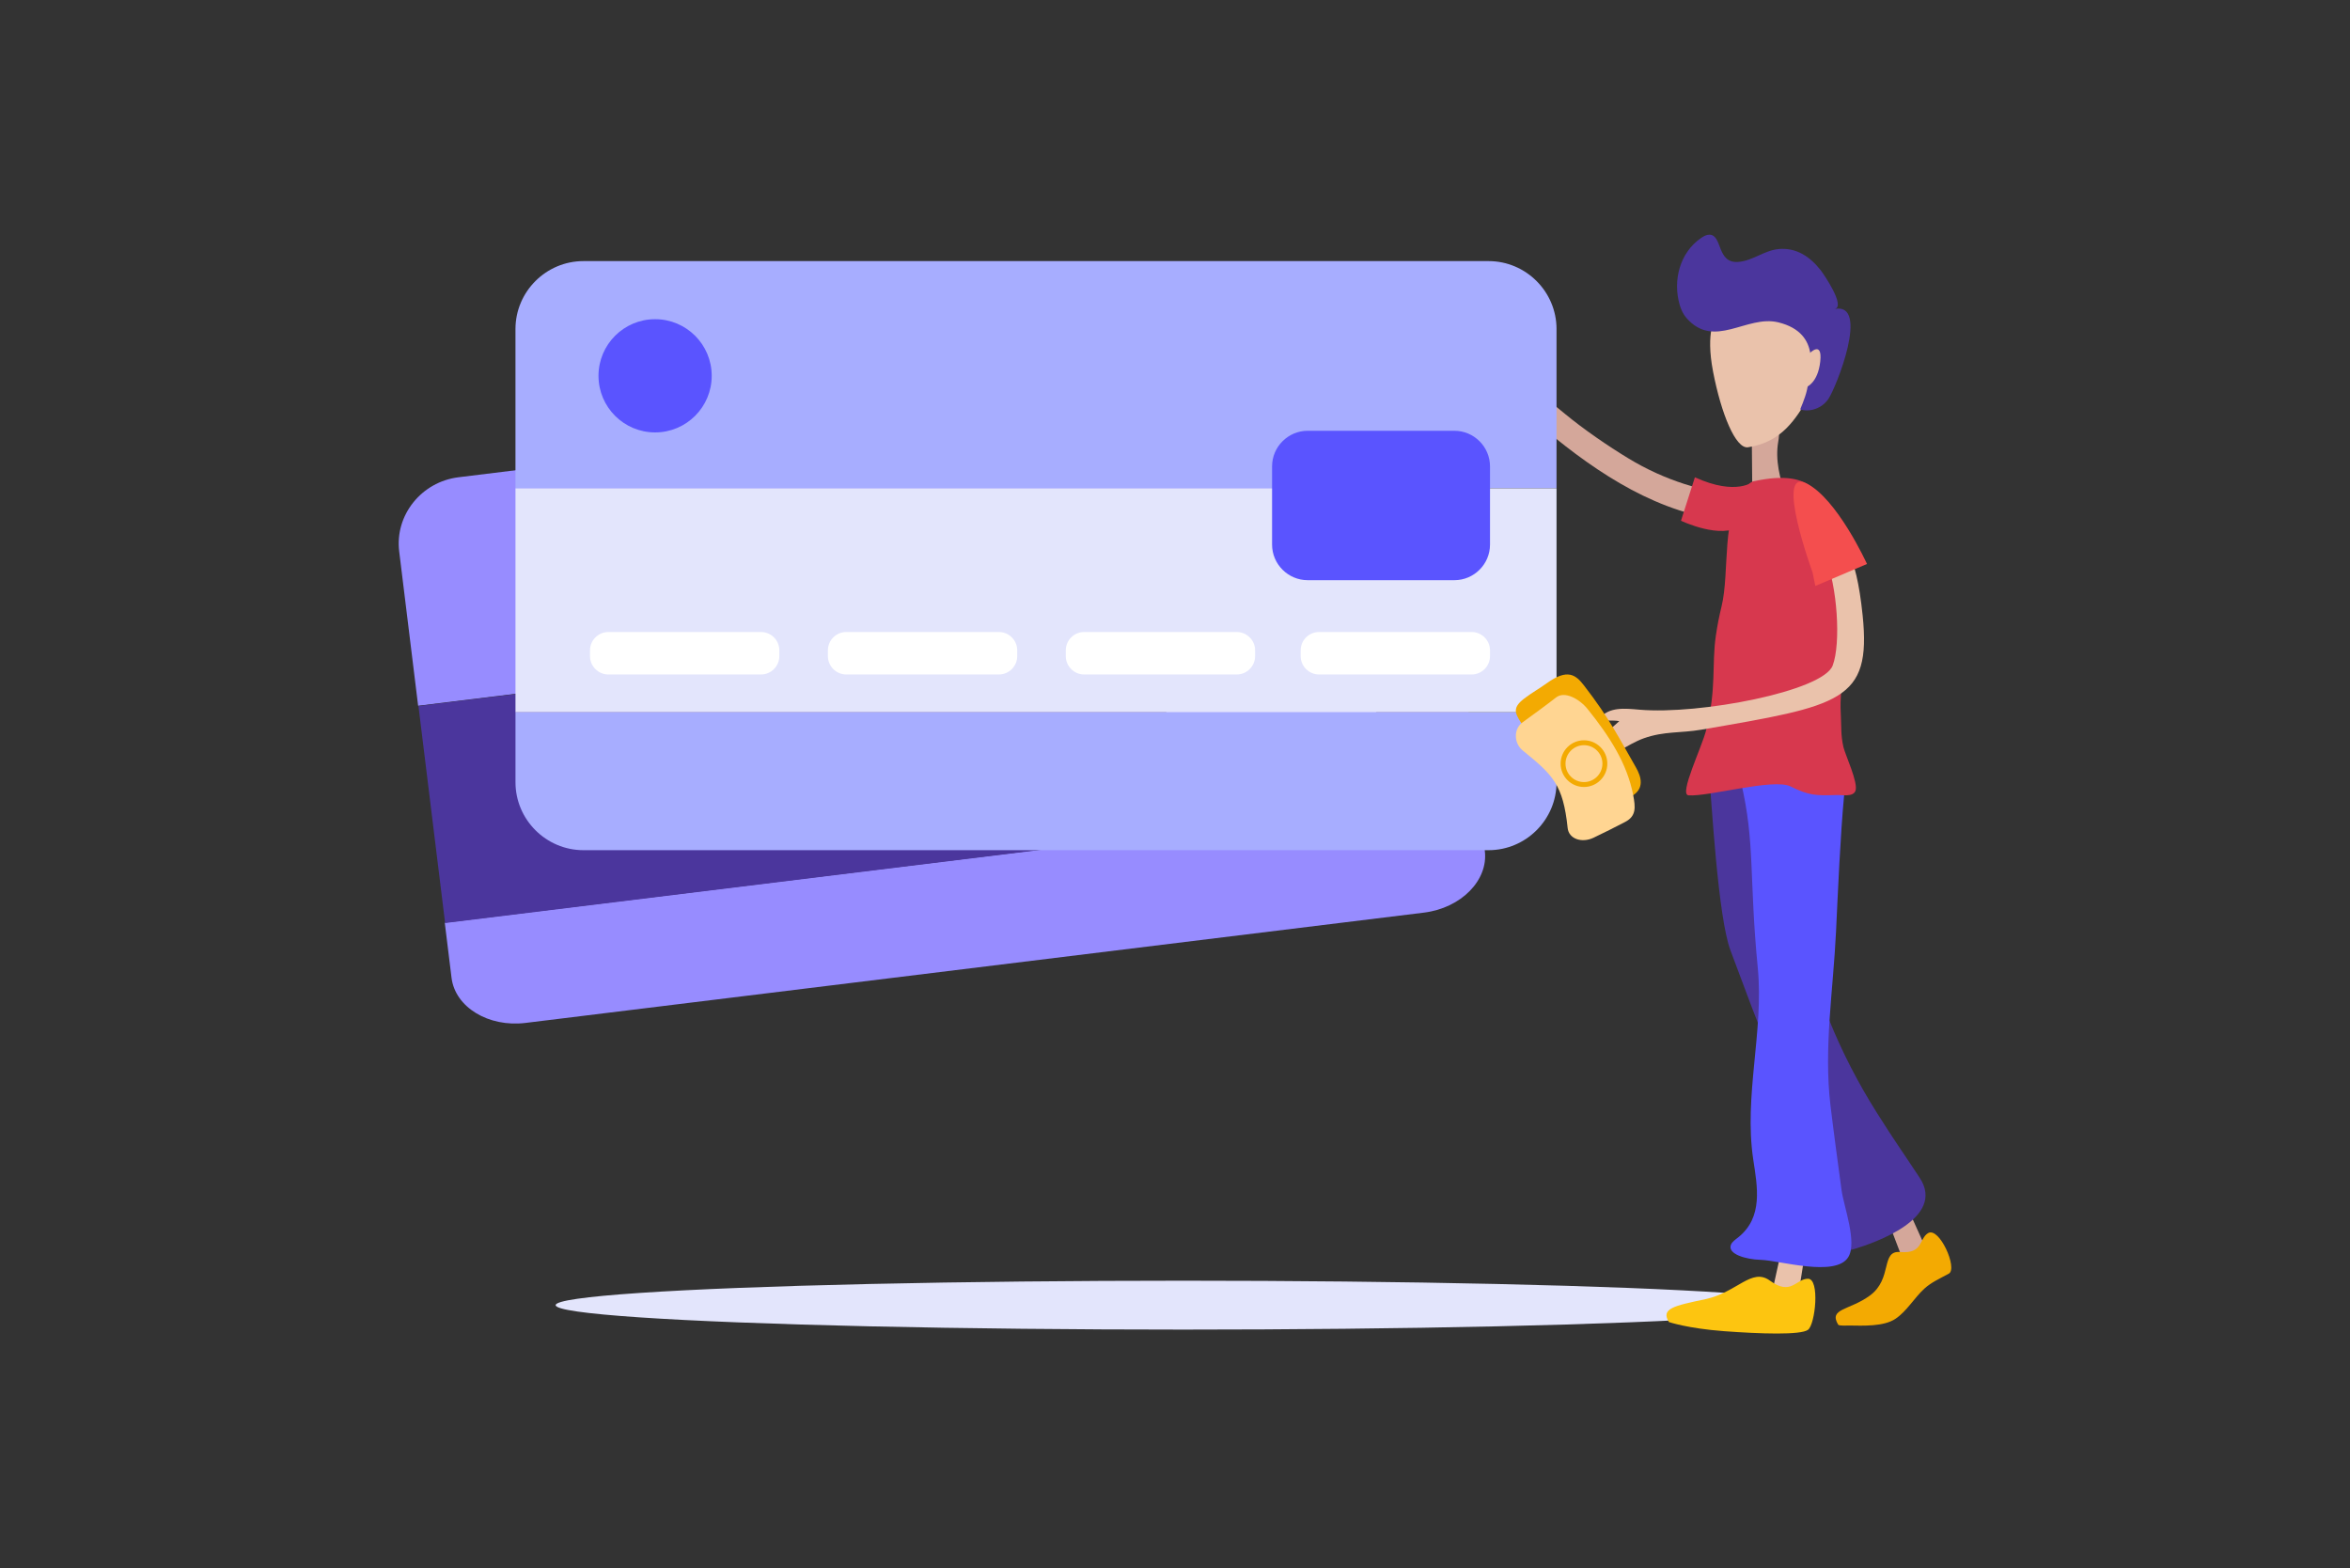 <?xml version="1.0" encoding="utf-8"?>
<!-- Generator: Adobe Illustrator 23.0.3, SVG Export Plug-In . SVG Version: 6.00 Build 0)  -->
<svg version="1.1" xmlns="http://www.w3.org/2000/svg" xmlns:xlink="http://www.w3.org/1999/xlink" x="0px" y="0px"
	 viewBox="0 0 1799.6 1200.87" style="enable-background:new 0 0 1799.6 1200.87;" xml:space="preserve">
<rect x="0" y="0" width="1799.6" height="1200.87" fill="#333333" stroke="none"/>
<style type="text/css">
	.st0{fill:#E3E5FC;}
	.st1{fill:#D4A79A;}
	.st2{fill:#EAC2AB;}
	.st3{fill:#4B369D;}
	.st4{fill:#F3AA02;}
	.st5{fill:#FDC510;}
	.st6{fill:#5A54FF;}
	.st7{fill:#D7384E;}
	.st8{fill:#F44E4E;}
	.st9{fill:#978CFF;}
	.st10{fill:#A7ADFF;}
	.st11{fill:#FFFFFF;}
	.st12{fill:#FFD592;}
</style>
<g id="Nature">
	<ellipse id="Ground" class="st0" cx="905.98" cy="999.42" rx="480.47" ry="18.72"/>
</g>
<g id="Characters">
	<g id="Man">
		<path id="Arm_1_" class="st1" d="M1335.62,380.04c-31.4-3.17-60.96-12.29-88.38-28.9c-16.07-9.73-34.44-22.36-48.89-34.29
			c-29.91-24.68-58.98-46.66-87.68-72.73c-0.3-0.27-4.3-3.45-4.18-3.81c0,0-5.62,15.92-5.62,15.93
			c27.84,24.11,54.53,49.53,82.8,73.15c39.79,33.23,87.9,65.13,141.49,69.33C1335.99,399.57,1335.62,380.04,1335.62,380.04z"/>
		<g id="Head">
			<path id="Neck" class="st1" d="M1341.53,337.43l0.41,45.48l34.9,15.28c0,0-19.96-32.2-15.1-59.86
				C1366.6,310.67,1341.53,337.43,1341.53,337.43z"/>
			<path id="Face" class="st2" d="M1313.94,243.17c0,0-8.19,9.9-2.05,41.66c6.14,31.76,17.2,59.14,26.75,57.67
				c26.42-4.06,36.43-22.16,46.22-37.64c12-18.98-7.98-67.48-7.98-67.48l-20.38-12.2L1313.94,243.17z"/>
			<path id="Hair" class="st3" d="M1286.31,233.54c-5.5-18.74,0.06-40.26,16.51-51.4c1.88-1.27,3.98-2.44,6.25-2.41
				c10.16,0.14,5.34,22.23,22.2,20.83c10.97-0.91,19.72-8.75,30.56-9.83c13.74-1.36,24.38,5.86,32.5,16.3
				c2.42,3.11,19.33,27.86,10.56,29.55c27.22-5.25,1.28,60.16-4.78,68.98c-4.83,7.02-13.94,10.3-21.56,7.95
				c2.67-6.43,5.33-13,6.07-20c0.75-7,11.45-38.28-22.79-46.67c-24.35-5.96-49.15,21.08-70.46-3.44
				C1289.13,240.82,1287.45,237.41,1286.31,233.54z"/>
			<path id="Ear" class="st2" d="M1385.6,270.67c0,0,10.13-10.47,8.33,6.12c-1.8,16.59-10.66,19.63-10.66,19.63L1385.6,270.67z"/>
		</g>
		<g id="Leg_1_">
			<path id="Skin_1_" class="st1" d="M1435.63,908.07l20.94,54.98l19.1-5.11l-25.26-56.07
				C1450.41,901.88,1439.58,903.17,1435.63,908.07z"/>
			<path id="Shoe_1_" class="st4" d="M1407.63,1014.32c0.68,1.14,7.44,0.68,8.45,0.69c10.43,0.15,26.46,0.91,35.43-5.12
				c8.74-5.88,14.36-15.98,22.08-23.06c5.43-4.98,12.36-8,18.78-11.53c7.09-3.9-7.33-36.24-15.93-31.01
				c-6.96,4.24-3.54,15.96-21.29,14.44c-15.21-1.31-5.55,20.41-23.24,33.35C1416.27,1003.52,1400.17,1001.83,1407.63,1014.32z"/>
			<path id="Leg_3_" class="st3" d="M1377.91,704.84c10.69,52.89,30.57,101.47,59.03,146.71c13.88,22.07,18.8,28.6,33.13,50.32
				c20.44,30.98-34.71,49.96-50.56,54.69c-10.38,3.1-25.97,3.31-25.63-5.73c0.1-2.66,1.83-5.2,3.24-7.71
				c12.84-22.93-0.12-47.17-10.47-68.69c-31.03-64.51-36.51-79.81-61.49-146.7c-9.51-25.47-14.32-111.92-16.64-139.5
				c-1.42-16.88,12.8-86.51,42.04-66.96c18.2,12.17,10.06,55.02,8.84,72.32c-0.84,11.96-2.64,24.98-0.41,37.16
				C1363.58,655.77,1372.86,679.85,1377.91,704.84z"/>
		</g>
		<g id="Leg">
			<path id="Skin" class="st2" d="M1370.21,929.83l-13.01,59.19l19.34,6.38l9.91-62.57
				C1386.44,932.84,1376.39,927.83,1370.21,929.83z"/>
			<path id="Shoe" class="st5" d="M1278,1012.34c0,0,14.47,4.94,42.21,7c27.74,2.06,58.7,3.09,64.32-1.03
				c5.63-4.12,9.25-39.11,0-39.11c-9.25,0-12.84,13.38-29.15,1.44c-13.97-10.23-25.13,9.06-49.45,14.2
				C1281.61,999.99,1271.76,1002.05,1278,1012.34z"/>
			<path id="Leg_2_" class="st6" d="M1325.59,953c0.93-2.17,3.37-3.79,5.49-5.48c19.37-15.44,14.64-38.99,11.54-59.57
				c-7.35-48.82,8.2-98.17,3.46-146.86c-6.77-69.53-1.91-95.49-12.8-141.95c-3.96-16.88-9.42-42.98,16.69-38.04
				c12.37,2.34,24.58,1.88,36.91-0.28c6.49-1.14-0.13-3.25,6.49-1.14c22.55,7.2,20.77,28.58,18.82,49.41
				c-2.89,30.84-4.7,73.2-6.19,104.52c-2.12,44.4-9.51,88.85-4.24,132.91c2.58,21.59,5.58,43.12,8.46,64.67
				c1.68,12.57,12.19,40.11,5.14,51.49c-9.68,15.62-52.81,2.38-67.22,2.03C1337.31,964.43,1322.43,960.37,1325.59,953z"/>
		</g>
		<g id="Body">
			<path class="st7" d="M1318.3,464.56c6.54-26.54-0.56-71.18,18.15-90.87c1.92-2.02,3.77-4.57,6.49-5.16
				c48.54-10.53,51.22,13.49,61.32,30.22c10.12,16.75-3.64,30.09,1.31,48.87c5.62,21.35,4.49,43.55,4.89,65.59
				c0.25,13.42-1.57,20-0.81,33.44c0.53,9.38-0.1,16.3,2.04,25.45c1.42,6.08,11.51,27.3,9.19,33.49c-1.84,4.9-10.26,3.05-14.4,3.19
				c-16.01,0.53-21.08,0.45-35.32-6.58c-13.01-6.43-63.15,8.06-78.15,6.82c-7.45-0.62,10.26-36.7,13.63-50.24
				c7.99-32.09,4.05-49.45,7.36-72.11C1315.07,479.32,1316.49,471.92,1318.3,464.56z"/>
			<path class="st7" d="M1342.94,368.53c0,0-12.84,11.61-45.02-3.03l-10.64,33.25c0,0,31.09,14.88,45.9,3.63
				C1345.94,392.7,1342.6,369.2,1342.94,368.53z"/>
		</g>
		<path id="Arm" class="st2" d="M1403.44,509.64c-7.49,19.67-101.94,37.77-147.94,33.8c-11.27-0.97-23.14-2.41-30.7,6.75
			c5.38,2.61,9.42,0.95,15.23,2.02c-6.9,6.15-13.8,12.31-20.7,18.46c-2.13,1.9-4.49,4.83-3.24,7.5c0.92,1.98,3.32,2.44,5.35,2.41
			c13.39-0.21,24.62-10.71,37.35-15.23c15.69-5.57,28.19-3.86,43.95-6.58c106.73-18.42,130.44-21.61,123.65-87.54
			c-5.16-50.12-15.18-57.94-29.67-73.75c-2.3-2.51-6.44-4.95-8.65-2.37c-1.1,1.29-0.96,3.21-0.66,4.88
			c1.7,9.4,6.43,17.91,10.24,26.67C1406.99,448.16,1409.9,492.69,1403.44,509.64z"/>
		<path id="Body_1_" class="st8" d="M1388.04,438.33c0,0-29.07-79.68-5.13-68.37c23.76,11.23,46.82,61.91,46.82,61.91l-39.58,16.83
			L1388.04,438.33z"/>
	</g>
</g>
<g id="UI">
	<g id="Cards">
		<g>
			<g>
				<path class="st9" d="M345.78,748.73c2.76,22.5,28.25,38.05,56.65,34.57l688.02-84.46c28.4-3.49,49.37-24.75,46.61-47.24
					l-5.18-42.17L340.6,706.55L345.78,748.73z"/>
				<path class="st9" d="M1096.97,325.07c-3.4-27.73-29.42-47.56-57.82-44.07l-688.02,84.46c-28.4,3.49-48.84,29.02-45.44,56.75
					l14.51,118.21l791.28-97.13L1096.97,325.07z"/>
				
					<rect x="327.44" y="491.22" transform="matrix(0.993 -0.122 0.122 0.993 -64.639 92.745)" class="st3" width="797.22" height="167.39"/>
			</g>
			<circle class="st9" cx="408.62" cy="475.57" r="43.35"/>
			<path class="st9" d="M1035.23,556.32L923.7,570.01c-14.88,1.83-28.55-8.85-30.38-23.73l-7.3-59.44
				c-1.83-14.88,8.85-28.55,23.73-30.38l111.53-13.69c14.88-1.83,28.55,8.85,30.38,23.73l7.3,59.44
				C1060.79,540.82,1050.11,554.49,1035.23,556.32z"/>
		</g>
		<g>
			<g>
				<path class="st10" d="M394.75,599c0,28.61,23.41,52.02,52.02,52.02h693.19c28.61,0,52.02-23.41,52.02-52.02v-53.63H394.75V599z"
					/>
				<path class="st10" d="M1191.97,251.96c0-28.61-23.41-52.02-52.02-52.02H446.76c-28.61,0-52.02,23.41-52.02,52.02v121.98h797.22
					V251.96z"/>
				<rect x="394.75" y="373.94" class="st0" width="797.22" height="171.43"/>
			</g>
			<circle class="st6" cx="501.67" cy="287.77" r="43.35"/>
			<path class="st6" d="M1113.77,444.27h-112.37c-14.99,0-27.26-12.27-27.26-27.26v-59.88c0-14.99,12.27-27.26,27.26-27.26h112.37
				c14.99,0,27.26,12.27,27.26,27.26v59.88C1141.03,432,1128.77,444.27,1113.77,444.27z"/>
			<path class="st11" d="M582.76,516.47H465.87c-7.73,0-14.05-6.32-14.05-14.05v-4.41c0-7.73,6.32-14.05,14.05-14.05h116.89
				c7.73,0,14.05,6.32,14.05,14.05v4.41C596.81,510.15,590.49,516.47,582.76,516.47z"/>
			<path class="st11" d="M764.93,516.47H648.04c-7.73,0-14.05-6.32-14.05-14.05v-4.41c0-7.73,6.32-14.05,14.05-14.05h116.89
				c7.73,0,14.05,6.32,14.05,14.05v4.41C778.98,510.15,772.65,516.47,764.93,516.47z"/>
			<path class="st11" d="M947.09,516.47H830.21c-7.73,0-14.05-6.32-14.05-14.05v-4.41c0-7.73,6.32-14.05,14.05-14.05h116.89
				c7.73,0,14.05,6.32,14.05,14.05v4.41C961.14,510.15,954.82,516.47,947.09,516.47z"/>
			<path class="st11" d="M1126.98,516.47h-116.89c-7.73,0-14.05-6.32-14.05-14.05v-4.41c0-7.73,6.32-14.05,14.05-14.05h116.89
				c7.73,0,14.05,6.32,14.05,14.05v4.41C1141.03,510.15,1134.71,516.47,1126.98,516.47z"/>
		</g>
	</g>
	<g id="Cash">
		<g>
			<path class="st4" d="M1250.68,608.91c-7.48,4.97-15.08,9.78-22.78,14.42c-8.36,4.97-17.6,2.32-21.09-5.52
				c-9.63-21.33-25.82-39.59-39.52-60.63c-6.45-9.91-10.52-14.28-0.13-22.22c6.09-4.65,11.13-7.31,17.3-11.75
				c16.02-11.53,22.26-6.43,28.52,1.66c19.76,25.52,26.7,40.08,39.56,62.35C1257.35,595.42,1258.79,603.59,1250.68,608.91z"/>
			<path class="st12" d="M1244.49,629.41c-8.03,4.2-16.13,8.25-24.3,12.14c-8.86,4.16-18.82,0.89-19.7-7.49
				c-3.51-33.31-11.25-40.59-34.36-59.32c-6.97-5.65-7.08-16.63-0.23-21.57c6.4-4.58,19.54-14.24,25.7-19.07
				c6.56-5.21,17.88,1.08,24.14,8.8c16.84,20.93,30.33,41.86,34.95,66.01C1252.43,618.06,1253.18,624.93,1244.49,629.41z"/>
		</g>
		<g>
			<path class="st4" d="M1212.98,602.63c-9.86,0-17.88-8.02-17.88-17.88c0-9.86,8.02-17.88,17.88-17.88s17.88,8.02,17.88,17.88
				C1230.86,594.61,1222.84,602.63,1212.98,602.63z M1212.98,570.62c-7.79,0-14.13,6.34-14.13,14.13c0,7.79,6.34,14.13,14.13,14.13
				c7.79,0,14.13-6.34,14.13-14.13C1227.11,576.96,1220.77,570.62,1212.98,570.62z"/>
		</g>
	</g>
</g>
</svg>
